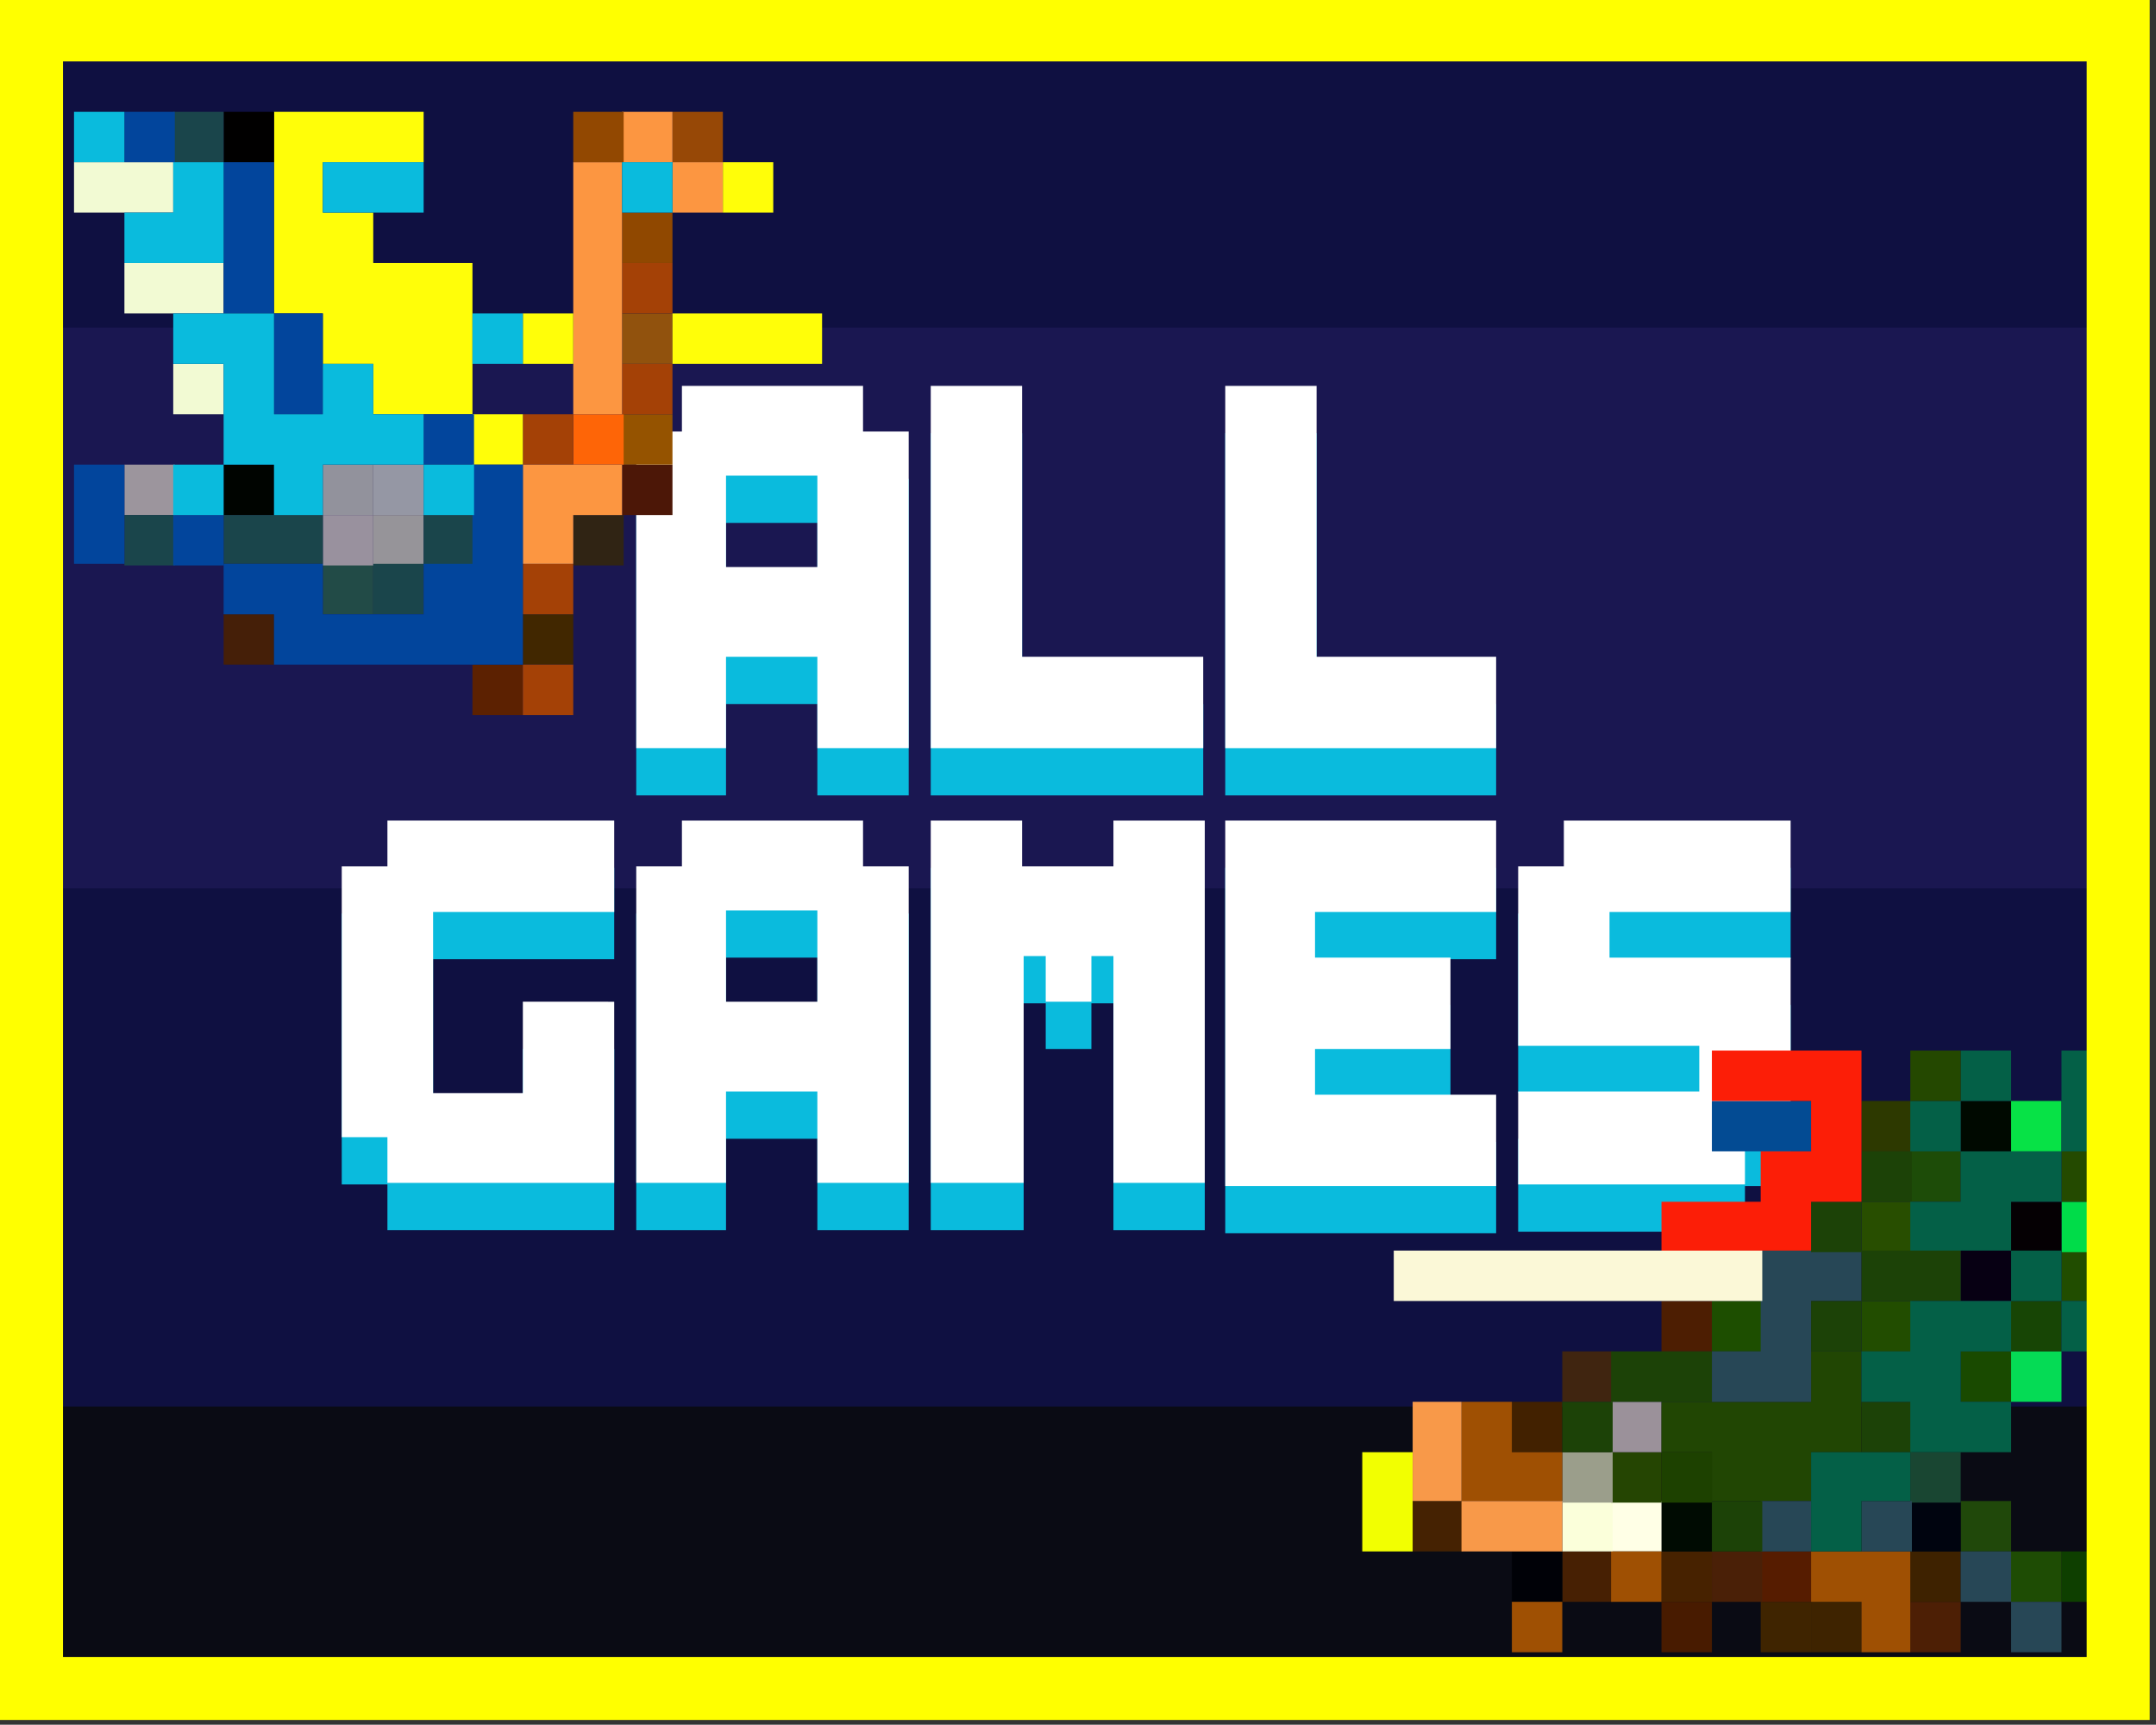 <?xml version="1.0" encoding="utf-8"?>
<!-- Generator: Adobe Illustrator 18.1.1, SVG Export Plug-In . SVG Version: 6.00 Build 0)  -->
<svg version="1.1" id="Layer_1" xmlns="http://www.w3.org/2000/svg" xmlns:xlink="http://www.w3.org/1999/xlink" x="0px" y="0px"
	 viewBox="0 0 136.9 109.5" enable-background="new 0 0 136.9 109.5" xml:space="preserve">
<rect x="0" y="0" width="136.9" height="109.5" fill="#333333" stroke="none"/>
<rect x="2" y="1.9" fill="#1A1751" width="132.5" height="54.5"/>
<rect x="2" y="2.8" fill="#0F1041" width="132.5" height="18"/>
<rect x="2" y="1.9" fill="#0F1041" width="132.5" height="105.3"/>
<rect x="2" y="1.9" fill="#1A1751" width="132.5" height="54.5"/>
<rect x="2" y="2.8" fill="#0F1041" width="132.5" height="18"/>
<rect x="2" y="89.3" fill="#0A0B14" width="132.5" height="18"/>
<g>
	<g>
		<path fill="#0ABBDD" d="M40.4,50.5V30.4h2.9v-2.9h11.5v2.9h2.9v20.1h-5.8v-5.8h-5.8v5.8H40.4z M51.9,39v-5.8h-5.8V39H51.9z"/>
		<path fill="#0ABBDD" d="M59.1,50.5v-23h5.8v17.2h11.5v5.8H59.1z"/>
		<path fill="#0ABBDD" d="M77.8,50.5v-23h5.8v17.2H95v5.8H77.8z"/>
		<path fill="#0ABBDD" d="M24.6,78.1v-2.9h-2.9V58h2.9v-2.9H39v5.8H27.5v11.5h5.7v-5.8H39v11.5H24.6z"/>
		<path fill="#0ABBDD" d="M40.4,78.1V58h2.9v-2.9h11.5V58h2.9v20.1h-5.8v-5.8h-5.8v5.8H40.4z M51.9,66.6v-5.8h-5.8v5.8H51.9z"/>
		<path fill="#0ABBDD" d="M59.1,78.1v-23h5.8V58h5.8v-2.9h5.8v23h-5.8V63.7h-1.4v2.9h-2.9v-2.9h-1.4v14.4H59.1z"/>
		<path fill="#0ABBDD" d="M77.8,78.1v-23H95v5.8H83.5v2.9h8.6v5.8h-8.6v2.9H95v5.8H77.8z"/>
		<path fill="#0ABBDD" d="M96.4,78.1v-5.8h11.5v-2.9H96.4V58h2.9v-2.9h14.4v5.8h-11.5v2.9h11.5v11.5h-2.9v2.9H96.4z"/>
	</g>
	<g>
		<g>
			<path fill="#FFFFFF" d="M40.4,47.5V27.4h2.9v-2.9h11.5v2.9h2.9v20.1h-5.8v-5.8h-5.8v5.8H40.4z M51.9,36v-5.8h-5.8V36H51.9z"/>
			<path fill="#FFFFFF" d="M59.1,47.5v-23h5.8v17.2h11.5v5.8H59.1z"/>
			<path fill="#FFFFFF" d="M77.8,47.5v-23h5.8v17.2H95v5.8H77.8z"/>
			<path fill="#FFFFFF" d="M24.6,75.1v-2.9h-2.9V55h2.9v-2.9H39v5.8H27.5v11.5h5.7v-5.8H39v11.5H24.6z"/>
			<path fill="#FFFFFF" d="M40.4,75.1V55h2.9v-2.9h11.5V55h2.9v20.1h-5.8v-5.8h-5.8v5.8H40.4z M51.9,63.6v-5.8h-5.8v5.8H51.9z"/>
			<path fill="#FFFFFF" d="M59.1,75.1v-23h5.8V55h5.8v-2.9h5.8v23h-5.8V60.7h-1.4v2.9h-2.9v-2.9h-1.4v14.4H59.1z"/>
			<path fill="#FFFFFF" d="M77.8,75.1v-23H95v5.8H83.5v2.9h8.6v5.8h-8.6v2.9H95v5.8H77.8z"/>
			<path fill="#FFFFFF" d="M96.4,75.1v-5.8h11.5v-2.9H96.4V55h2.9v-2.9h14.4v5.8h-11.5v2.9h11.5v11.5h-2.9v2.9H96.4z"/>
		</g>
	</g>
</g>
<g>
	<rect x="30" y="42.2" fill="#5C2101" width="3.2" height="3.2"/>
	<rect x="33.2" y="39" fill="#412700" width="3.2" height="3.2"/>
	<rect x="14.2" y="39" fill="#451F08" width="3.2" height="3.2"/>
	<rect x="20.5" y="35.8" fill="#224B47" width="3.2" height="3.2"/>
	<rect x="36.4" y="32.7" fill="#302414" width="3.2" height="3.2"/>
	<rect x="23.7" y="32.7" fill="#969499" width="3.2" height="3.2"/>
	<rect x="20.5" y="32.7" fill="#99919E" width="3.2" height="3.2"/>
	<rect x="39.5" y="29.5" fill="#4C1707" width="3.2" height="3.2"/>
	<rect x="23.7" y="29.5" fill="#9597A4" width="3.2" height="3.2"/>
	<rect x="20.5" y="29.5" fill="#92929C" width="3.2" height="3.2"/>
	<rect x="14.2" y="29.5" fill="#000400" width="3.2" height="3.2"/>
	<rect x="7.9" y="29.5" fill="#9C959D" width="3.2" height="3.2"/>
	<rect x="39.5" y="26.3" fill="#955300" width="3.2" height="3.2"/>
	<rect x="36.4" y="26.3" fill="#FE6507" width="3.2" height="3.2"/>
	<rect x="39.5" y="19.9" fill="#91520D" width="3.2" height="3.2"/>
	<g>
		<rect x="33.2" y="42.2" fill="#A44106" width="3.2" height="3.2"/>
		<rect x="33.2" y="35.8" fill="#A44106" width="3.2" height="3.2"/>
		<rect x="33.2" y="26.3" fill="#A44106" width="3.2" height="3.2"/>
		<rect x="39.5" y="23.1" fill="#A44106" width="3.2" height="3.2"/>
		<rect x="39.5" y="16.7" fill="#A44106" width="3.2" height="3.2"/>
	</g>
	<rect x="39.5" y="13.5" fill="#904800" width="3.2" height="3.2"/>
	<g>
		<rect x="11" y="23.1" fill="#F2FAD3" width="3.2" height="3.2"/>
		<polygon fill="#F2FAD3" points="11,16.7 7.9,16.7 7.9,19.9 11,19.9 14.2,19.9 14.2,16.7 		"/>
		<polygon fill="#F2FAD3" points="11,13.5 11,10.3 7.9,10.3 4.7,10.3 4.7,13.5 7.9,13.5 		"/>
	</g>
	<rect x="42.7" y="7.1" fill="#974806" width="3.2" height="3.2"/>
	<g>
		<polygon fill="#FC9641" points="33.2,29.5 33.2,32.7 33.2,35.8 36.4,35.8 36.4,32.7 39.5,32.7 39.5,29.5 36.4,29.5 		"/>
		<rect x="42.7" y="10.3" fill="#FC9641" width="3.2" height="3.2"/>
		<polygon fill="#FC9641" points="36.4,13.5 36.4,16.7 36.4,19.9 36.4,23.1 36.4,26.3 39.5,26.3 39.5,23.1 39.5,19.9 39.5,16.7 
			39.5,13.5 39.5,10.3 36.4,10.3 		"/>
		<rect x="39.5" y="7.1" fill="#FC9641" width="3.2" height="3.2"/>
	</g>
	<rect x="36.4" y="7.1" fill="#924801" width="3.2" height="3.2"/>
	<g>
		<rect x="30" y="26.3" fill="#FFFE09" width="3.2" height="3.2"/>
		<polygon fill="#FFFE09" points="49.1,19.9 45.9,19.9 42.7,19.9 42.7,23.1 45.9,23.1 49.1,23.1 52.2,23.1 52.2,19.9 		"/>
		<rect x="33.2" y="19.9" fill="#FFFE09" width="3.2" height="3.2"/>
		<polygon fill="#FFFE09" points="30,19.9 30,16.7 26.9,16.7 23.7,16.7 23.7,13.5 20.5,13.5 20.5,10.3 23.7,10.3 26.9,10.3 
			26.9,7.1 23.7,7.1 20.5,7.1 17.4,7.1 17.4,10.3 17.4,13.5 17.4,16.7 17.4,19.9 20.5,19.9 20.5,23.1 23.7,23.1 23.7,26.3 
			26.9,26.3 30,26.3 30,23.1 		"/>
		<rect x="45.9" y="10.3" fill="#FFFE09" width="3.2" height="3.2"/>
	</g>
	<rect x="14.2" y="7.1" fill="#010000" width="3.2" height="3.2"/>
	<g>
		<rect x="23.7" y="35.8" fill="#1A454B" width="3.2" height="3.2"/>
		<rect x="26.9" y="32.7" fill="#1A454B" width="3.2" height="3.2"/>
		<polygon fill="#1A454B" points="14.2,32.7 14.2,35.8 17.4,35.8 20.5,35.8 20.5,32.7 17.4,32.7 		"/>
		<rect x="7.9" y="32.7" fill="#1A454B" width="3.2" height="3.2"/>
		<rect x="11" y="7.1" fill="#1A454B" width="3.2" height="3.2"/>
	</g>
	<g>
		<rect x="11" y="32.7" fill="#02459C" width="3.2" height="3.2"/>
		<polygon fill="#02459C" points="30,29.5 30,32.7 30,35.8 26.9,35.8 26.9,39 23.7,39 20.5,39 20.5,35.8 17.4,35.8 14.2,35.8 
			14.2,39 17.4,39 17.4,42.2 20.5,42.2 23.7,42.2 26.9,42.2 30,42.2 33.2,42.2 33.2,39 33.2,35.8 33.2,32.7 33.2,29.5 		"/>
		<polygon fill="#02459C" points="4.7,32.7 4.7,35.8 7.9,35.8 7.9,32.7 7.9,29.5 4.7,29.5 		"/>
		<rect x="26.9" y="26.3" fill="#02459C" width="3.2" height="3.2"/>
		<polygon fill="#02459C" points="17.4,26.3 20.5,26.3 20.5,23.1 20.5,19.9 17.4,19.9 17.4,23.1 		"/>
		<polygon fill="#02459C" points="17.4,16.7 17.4,13.5 17.4,10.3 14.2,10.3 14.2,13.5 14.2,16.7 14.2,19.9 17.4,19.9 		"/>
		<rect x="7.9" y="7.1" fill="#02459C" width="3.2" height="3.2"/>
	</g>
	<g>
		<rect x="26.9" y="29.5" fill="#0ABBDD" width="3.2" height="3.2"/>
		<rect x="11" y="29.5" fill="#0ABBDD" width="3.2" height="3.2"/>
		<polygon fill="#0ABBDD" points="23.7,26.3 23.7,23.1 20.5,23.1 20.5,26.3 17.4,26.3 17.4,23.1 17.4,19.9 14.2,19.9 11,19.9 
			11,23.1 14.2,23.1 14.2,26.3 14.2,29.5 17.4,29.5 17.4,32.7 20.5,32.7 20.5,29.5 23.7,29.5 26.9,29.5 26.9,26.3 		"/>
		<rect x="30" y="19.9" fill="#0ABBDD" width="3.2" height="3.2"/>
		<polygon fill="#0ABBDD" points="14.2,16.7 14.2,13.5 14.2,10.3 11,10.3 11,13.5 7.9,13.5 7.9,16.7 11,16.7 		"/>
		<rect x="39.5" y="10.3" fill="#0ABBDD" width="3.2" height="3.2"/>
		<polygon fill="#0ABBDD" points="26.9,13.5 26.9,10.3 23.7,10.3 20.5,10.3 20.5,13.5 23.7,13.5 		"/>
		<rect x="4.7" y="7.1" fill="#0ABBDD" width="3.2" height="3.2"/>
	</g>
</g>
<g>
	<rect x="121.3" y="101.7" fill="#4D1F05" width="3.2" height="3.2"/>
	<rect x="115" y="101.7" fill="#3E2300" width="3.2" height="3.2"/>
	<rect x="111.8" y="101.7" fill="#3F2400" width="3.2" height="3.2"/>
	<rect x="105.5" y="101.7" fill="#481B00" width="3.2" height="3.2"/>
	<rect x="130.9" y="98.5" fill="#0E3F00" width="3.2" height="3.2"/>
	<rect x="127.7" y="98.5" fill="#1E4C04" width="3.2" height="3.2"/>
	<rect x="121.3" y="98.5" fill="#3E2200" width="3.2" height="3.2"/>
	<rect x="111.8" y="98.5" fill="#561C00" width="3.2" height="3.2"/>
	<rect x="108.7" y="98.5" fill="#4A2007" width="3.2" height="3.2"/>
	<rect x="105.5" y="98.5" fill="#472200" width="3.2" height="3.2"/>
	<rect x="99.2" y="98.5" fill="#472003" width="3.2" height="3.2"/>
	<rect x="96" y="98.5" fill="#000107" width="3.2" height="3.2"/>
	<rect x="124.5" y="95.3" fill="#20480A" width="3.2" height="3.2"/>
	<rect x="121.3" y="95.3" fill="#00040F" width="3.2" height="3.2"/>
	<rect x="105.5" y="95.3" fill="#000B02" width="3.2" height="3.2"/>
	<rect x="102.3" y="95.3" fill="#FFFFE6" width="3.2" height="3.2"/>
	<rect x="99.2" y="95.3" fill="#FBFFDA" width="3.2" height="3.2"/>
	<rect x="89.7" y="95.3" fill="#452202" width="3.2" height="3.2"/>
	<rect x="121.3" y="92.2" fill="#194632" width="3.2" height="3.2"/>
	<rect x="105.5" y="92.2" fill="#1D4100" width="3.2" height="3.2"/>
	<rect x="102.3" y="92.2" fill="#254502" width="3.2" height="3.2"/>
	<rect x="99.2" y="92.2" fill="#9B9E8B" width="3.2" height="3.2"/>
	<polygon fill="#F2FF01" points="86.5,92.2 86.5,95.3 86.5,98.5 89.7,98.5 89.7,95.3 89.7,92.2 	"/>
	<rect x="102.3" y="89" fill="#9B919A" width="3.2" height="3.2"/>
	<rect x="96" y="89" fill="#422100" width="3.2" height="3.2"/>
	<g>
		<rect x="96" y="101.7" fill="#9F5003" width="3.2" height="3.2"/>
		<polygon fill="#9F5003" points="118.2,98.5 115,98.5 115,101.7 118.2,101.7 118.2,104.9 121.3,104.9 121.3,101.7 121.3,98.5 		"/>
		<rect x="102.3" y="98.5" fill="#9F5003" width="3.2" height="3.2"/>
		<polygon fill="#9F5003" points="96,89 92.8,89 92.8,92.2 92.8,95.3 96,95.3 99.2,95.3 99.2,92.2 96,92.2 		"/>
	</g>
	<g>
		<polygon fill="#F89949" points="96,95.3 92.8,95.3 92.8,98.5 96,98.5 99.2,98.5 99.2,95.3 		"/>
		<polygon fill="#F89949" points="92.8,89 89.7,89 89.7,92.2 89.7,95.3 92.8,95.3 92.8,92.2 		"/>
	</g>
	<rect x="127.7" y="85.8" fill="#05DB55" width="3.2" height="3.2"/>
	<rect x="124.5" y="85.8" fill="#194A00" width="3.2" height="3.2"/>
	<polygon fill="#214603" points="115,85.8 115,89 111.8,89 108.7,89 105.5,89 105.5,92.2 108.7,92.2 108.7,95.3 111.8,95.3 
		115,95.3 115,92.2 118.2,92.2 118.2,89 118.2,85.8 	"/>
	<rect x="99.2" y="85.8" fill="#402510" width="3.2" height="3.2"/>
	<rect x="127.7" y="82.6" fill="#174505" width="3.2" height="3.2"/>
	<rect x="118.2" y="82.6" fill="#224D00" width="3.2" height="3.2"/>
	<rect x="108.7" y="82.6" fill="#1D4E00" width="3.2" height="3.2"/>
	<rect x="105.5" y="82.6" fill="#4D1E02" width="3.2" height="3.2"/>
	<rect x="130.9" y="79.4" fill="#214D00" width="3.2" height="3.2"/>
	<rect x="124.5" y="79.4" fill="#070013" width="3.2" height="3.2"/>
	<g>
		<rect x="127.7" y="101.7" fill="#274756" width="3.2" height="3.2"/>
		<rect x="124.5" y="98.5" fill="#274756" width="3.2" height="3.2"/>
		<rect x="118.2" y="95.3" fill="#274756" width="3.2" height="3.2"/>
		<rect x="111.8" y="95.3" fill="#274756" width="3.2" height="3.2"/>
		<polygon fill="#274756" points="118.2,79.4 115,79.4 111.8,79.4 111.8,82.6 111.8,85.8 108.7,85.8 108.7,89 111.8,89 115,89 
			115,85.8 115,82.6 118.2,82.6 		"/>
	</g>
	<rect x="88.5" y="79.4" fill="#FBF8D7" width="23.4" height="3.2"/>
	<rect x="130.9" y="76.3" fill="#00DC49" width="3.2" height="3.2"/>
	<rect x="127.7" y="76.3" fill="#050003" width="3.2" height="3.2"/>
	<rect x="118.2" y="76.3" fill="#284E00" width="3.2" height="3.2"/>
	<rect x="130.9" y="73.1" fill="#244A00" width="3.2" height="3.2"/>
	<rect x="121.3" y="73.1" fill="#1D4C08" width="3.2" height="3.2"/>
	<g>
		<rect x="108.7" y="95.3" fill="#1C4207" width="3.2" height="3.2"/>
		<rect x="118.2" y="89" fill="#1C4207" width="3.2" height="3.2"/>
		<rect x="99.2" y="89" fill="#1C4207" width="3.2" height="3.2"/>
		<polygon fill="#1C4207" points="108.7,85.8 105.5,85.8 102.3,85.8 102.3,89 105.5,89 108.7,89 		"/>
		<rect x="115" y="82.6" fill="#1C4207" width="3.2" height="3.2"/>
		<polygon fill="#1C4207" points="121.3,79.4 118.2,79.4 118.2,82.6 121.3,82.6 124.5,82.6 124.5,79.4 		"/>
		<rect x="115" y="76.3" fill="#1C4207" width="3.2" height="3.2"/>
		<rect x="118.2" y="73.1" fill="#1C4207" width="3.2" height="3.2"/>
	</g>
	<rect x="127.7" y="69.9" fill="#07E246" width="3.2" height="3.2"/>
	<rect x="124.5" y="69.9" fill="#000900" width="3.2" height="3.2"/>
	<rect x="118.2" y="69.9" fill="#2D3900" width="3.2" height="3.2"/>
	<polygon fill="#034B93" points="111.8,69.9 108.7,69.9 108.7,73.1 111.8,73.1 115,73.1 115,69.9 	"/>
	<g>
		<polygon fill="#046047" points="115,92.2 115,95.3 115,98.5 118.2,98.5 118.2,95.3 121.3,95.3 121.3,92.2 118.2,92.2 		"/>
		<rect x="130.9" y="82.6" fill="#046047" width="3.2" height="3.2"/>
		<polygon fill="#046047" points="121.3,82.6 121.3,85.8 118.2,85.8 118.2,89 121.3,89 121.3,92.2 124.5,92.2 127.7,92.2 127.7,89 
			124.5,89 124.5,85.8 127.7,85.8 127.7,82.6 124.5,82.6 		"/>
		<rect x="127.7" y="79.4" fill="#046047" width="3.2" height="3.2"/>
		<polygon fill="#046047" points="124.5,73.1 124.5,76.3 121.3,76.3 121.3,79.4 124.5,79.4 127.7,79.4 127.7,76.3 130.9,76.3 
			130.9,73.1 127.7,73.1 		"/>
		<rect x="121.3" y="69.9" fill="#046047" width="3.2" height="3.2"/>
		<polygon fill="#046047" points="130.9,66.7 130.9,69.9 130.9,73.1 134,73.1 134,69.9 134,66.7 		"/>
		<rect x="124.5" y="66.7" fill="#046047" width="3.2" height="3.2"/>
	</g>
	<rect x="121.3" y="66.7" fill="#244800" width="3.2" height="3.2"/>
	<polygon fill="#FC1E07" points="115,66.7 111.8,66.7 108.7,66.7 108.7,69.9 111.8,69.9 115,69.9 115,73.1 111.8,73.1 111.8,76.3 
		108.7,76.3 105.5,76.3 105.5,79.4 108.7,79.4 111.8,79.4 115,79.4 115,76.3 118.2,76.3 118.2,73.1 118.2,69.9 118.2,66.7 	"/>
</g>
<rect x="2" y="1.9" fill="none" stroke="#FFFF00" stroke-width="4" stroke-miterlimit="10" width="132.5" height="105.3"/>
</svg>
